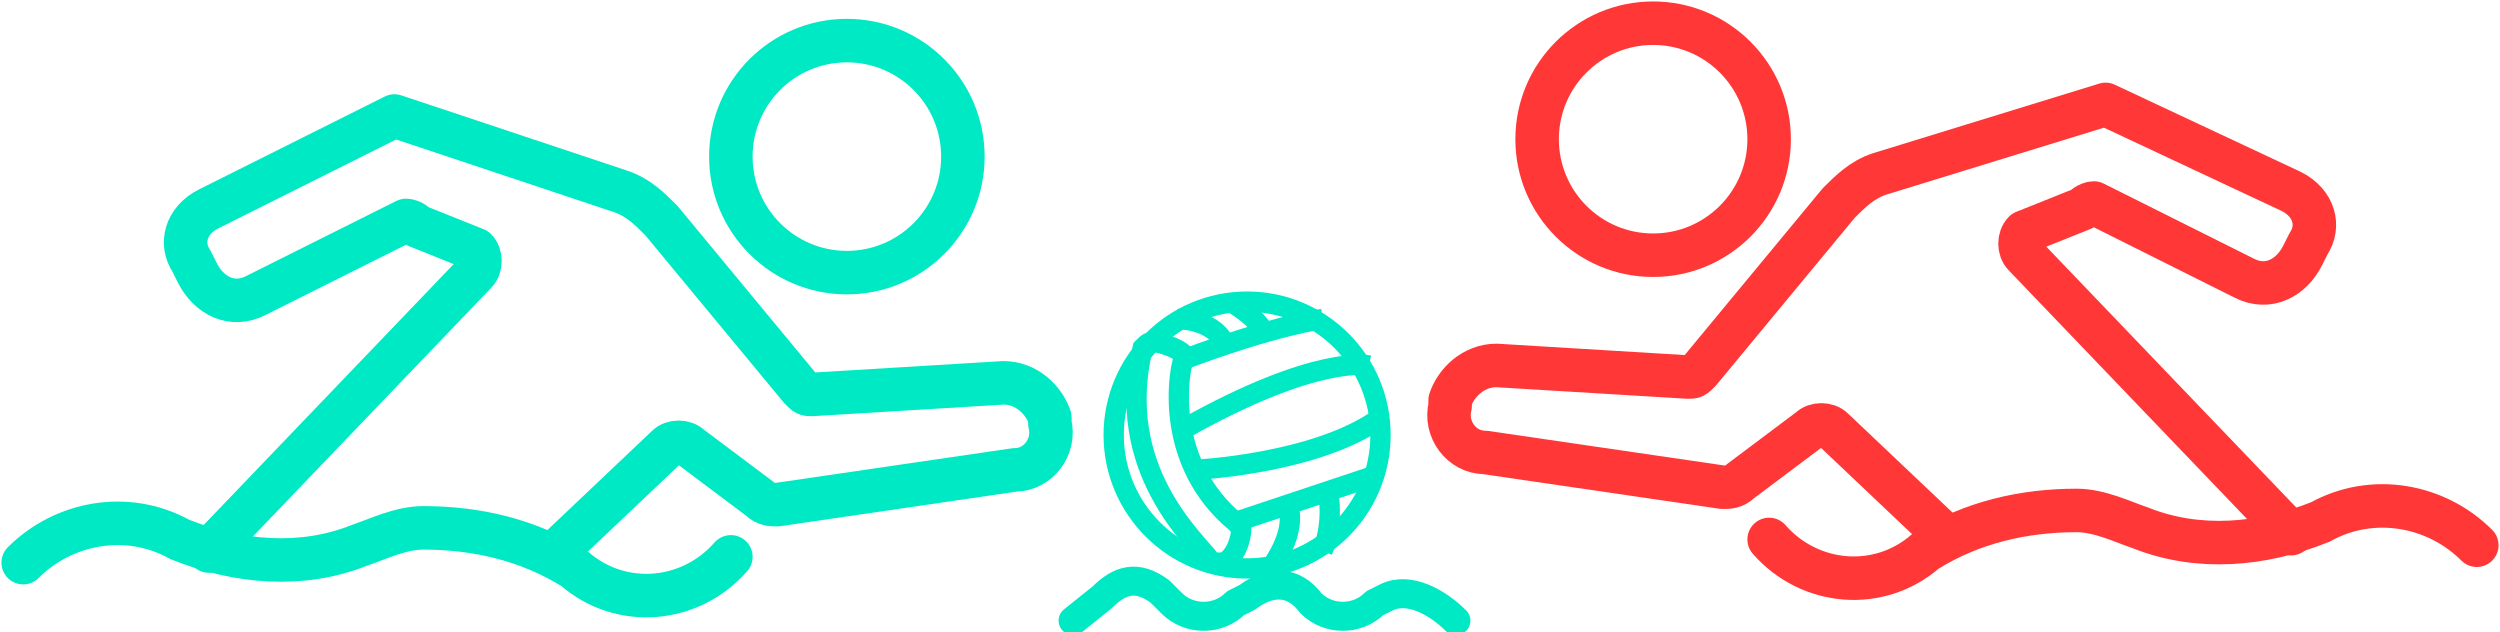 <?xml version="1.0" encoding="utf-8"?>
<!-- Generator: Adobe Illustrator 25.4.1, SVG Export Plug-In . SVG Version: 6.00 Build 0)  -->
<svg version="1.1" id="Capa_1" xmlns="http://www.w3.org/2000/svg" xmlns:xlink="http://www.w3.org/1999/xlink" x="0px" y="0px"
	 viewBox="0 0 43.1 10.9" style="enable-background:new 0 0 43.1 10.9;" xml:space="preserve">
<style type="text/css">
	.st0{fill:none;stroke:#FF3737;stroke-width:0.75;stroke-miterlimit:10;}
	.st1{fill:none;stroke:#FF3737;stroke-width:0.75;stroke-linecap:round;stroke-linejoin:round;stroke-miterlimit:10;}
	.st2{fill:none;stroke:#FF3737;stroke-width:0.75;stroke-linecap:round;stroke-miterlimit:10;}
	.st3{fill:none;stroke:#00E9C5;stroke-width:0.75;stroke-miterlimit:10;}
	.st4{fill:none;stroke:#00E9C5;stroke-width:0.75;stroke-linecap:round;stroke-linejoin:round;stroke-miterlimit:10;}
	.st5{fill:none;stroke:#00E9C5;stroke-width:0.75;stroke-linecap:round;stroke-miterlimit:10;}
	.st6{fill:none;stroke:#00E9C5;stroke-width:0.5;stroke-linecap:round;stroke-linejoin:round;stroke-miterlimit:10;}
	.st7{fill:none;stroke:#00E9C5;stroke-width:0.35;stroke-miterlimit:10;}
</style>
<g id="Iconos">
	<circle class="st0" cx="28.5" cy="2.4" r="2"/>
	<path class="st1" d="M39.5,9.2l-4.6-4.8c-0.1-0.1-0.1-0.3,0-0.4l0,0l1-0.4c0,0,0.1-0.1,0.2-0.1l2.6,1.3c0.4,0.2,0.8,0,1-0.4
		l0.1-0.2c0.2-0.3,0.1-0.7-0.3-0.9l0,0l-3.2-1.5c0,0,0,0,0,0L32.4,3c-0.3,0.1-0.5,0.3-0.7,0.5l-2.4,2.9c-0.1,0.1-0.1,0.1-0.2,0.1
		l-3.3-0.2c-0.4,0-0.7,0.3-0.8,0.6V7c-0.1,0.4,0.2,0.8,0.6,0.8l0,0l4.1,0.6c0.1,0,0.2,0,0.3-0.1l1.2-0.9c0.1-0.1,0.3-0.1,0.4,0l0,0
		l1.9,1.8"/>
	<path class="st2" d="M42.7,9.4C42,8.7,40.9,8.5,40,9c-1,0.4-2.1,0.5-3.1,0.1c-0.3-0.1-0.7-0.3-1.1-0.3c-0.9,0-1.8,0.2-2.6,0.7
		c-0.8,0.7-2,0.6-2.7-0.2"/>
</g>
<circle class="st3" cx="14.6" cy="2.7" r="2"/>
<path class="st4" d="M9.6,9.5l1.9-1.8l0,0c0.1-0.1,0.3-0.1,0.4,0l1.2,0.9c0.1,0.1,0.2,0.1,0.3,0.1l4.1-0.6l0,0
	c0.4,0,0.7-0.4,0.6-0.8V7.2c-0.1-0.3-0.4-0.6-0.8-0.6L14,6.8c-0.1,0-0.1,0-0.2-0.1l-2.4-2.9c-0.2-0.2-0.4-0.4-0.7-0.5L6.8,2
	c0,0,0,0,0,0L3.6,3.6l0,0C3.2,3.8,3.1,4.2,3.3,4.5l0.1,0.2c0.2,0.4,0.6,0.6,1,0.4l2.6-1.3c0.1,0,0.2,0.1,0.2,0.1l1,0.4l0,0
	c0.1,0.1,0.1,0.3,0,0.4L3.6,9.5"/>
<path class="st5" d="M12.6,9.6c-0.7,0.8-1.9,0.9-2.7,0.2C9.1,9.3,8.2,9.1,7.3,9.1c-0.4,0-0.8,0.2-1.1,0.3c-1,0.4-2.1,0.3-3.1-0.1
	C2.2,8.8,1.1,9,0.4,9.7"/>
<path class="st6" d="M18.5,10.7l0.5-0.4c0.3-0.3,0.6-0.4,1-0.1l0.2,0.2c0.3,0.3,0.8,0.3,1.1,0l0.2-0.1c0.4-0.3,0.8-0.3,1.1,0.1l0,0
	c0.3,0.3,0.8,0.3,1.1,0l0.2-0.1c0.4-0.2,0.9,0.1,1.2,0.4"/>
<g id="Iconos_00000068658191279610778910000015027135436721007539_">
	<g id="Balón">
		<circle class="st7" cx="21.5" cy="7.5" r="2.3"/>
		<path class="st7" d="M19.9,5.9c0.1,0,0.4,0.1,0.5,0.2c0,0,0,0.1,0,0.1C20.3,6.5,20.1,8,21.3,9c0,0,0.1,0.1,0.1,0.1
			c0,0.2-0.1,0.5-0.3,0.6c0,0-0.1,0-0.2,0c-0.3-0.4-1.7-1.6-1.2-3.7C19.8,5.9,19.8,5.9,19.9,5.9z"/>
		<path class="st7" d="M20.3,5.5c0,0,0.6,0,0.8,0.4"/>
		<path class="st7" d="M21.2,5.2c0.2,0.1,0.6,0.4,0.6,0.6"/>
		<path class="st7" d="M22.8,5.5c0,0-0.8,0.1-2.4,0.7"/>
		<path class="st7" d="M23.6,6.3c0,0-0.9-0.2-3.2,1.1l0,0"/>
		<path class="st7" d="M20.6,8.1c0,0,2.1-0.1,3.2-0.9"/>
		<path class="st7" d="M23.7,8.2L21.3,9l0.9-0.3c0,0,0.2,0.4-0.3,1.1"/>
		<path class="st7" d="M22.9,8.5c0,0,0.1,0.5-0.1,1"/>
	</g>
</g>
</svg>
